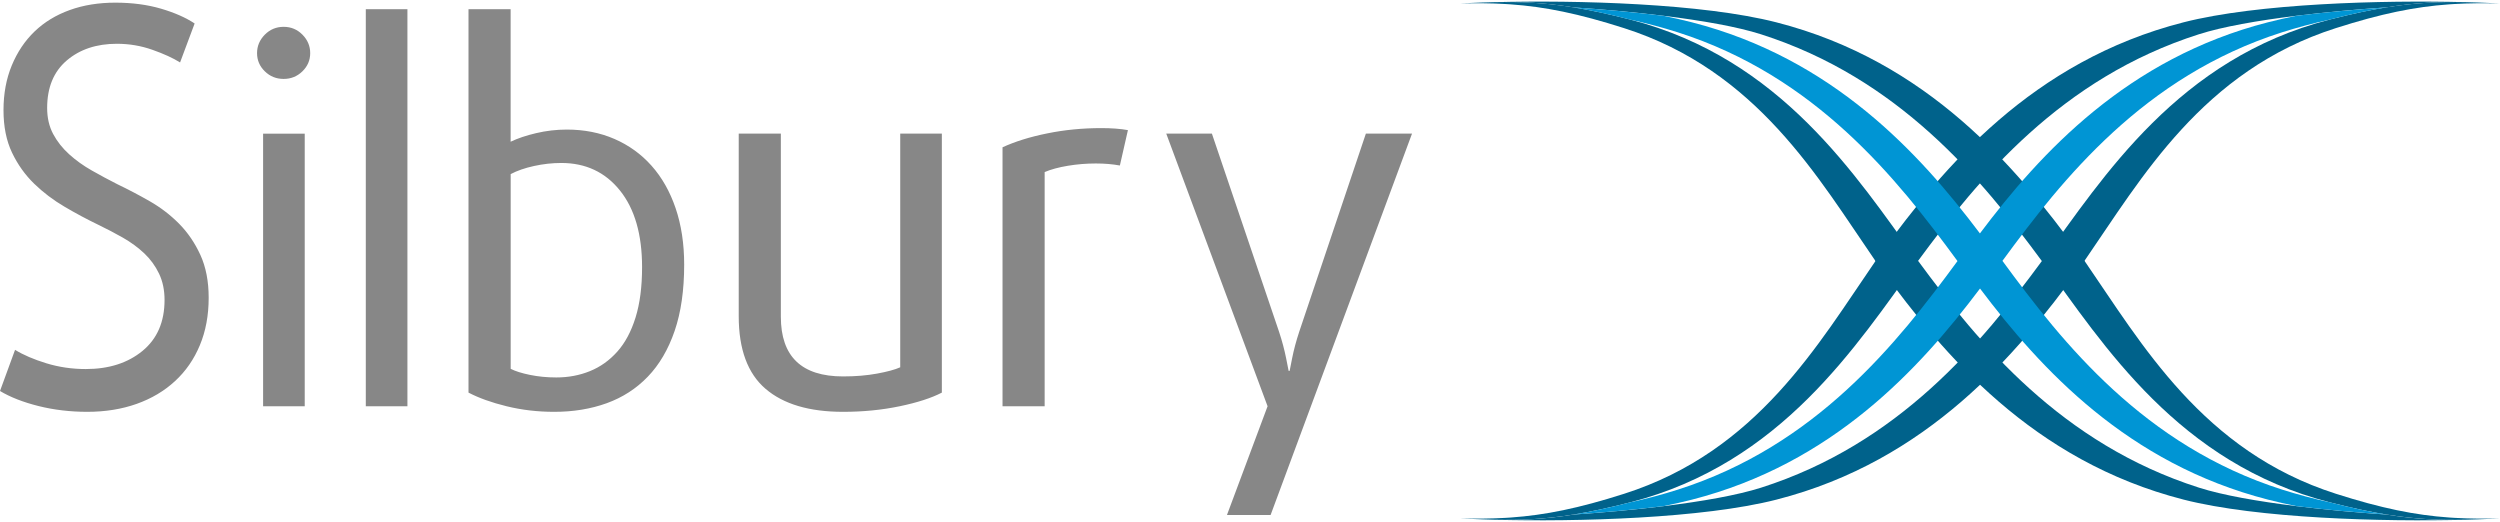 <?xml version="1.0" encoding="utf-8"?><!DOCTYPE svg PUBLIC "-//W3C//DTD SVG 1.0//EN" "http://www.w3.org/TR/2001/REC-SVG-20010904/DTD/svg10.dtd"><svg version="1" xmlns="http://www.w3.org/2000/svg" xmlns:xlink="http://www.w3.org/1999/xlink" width="100" height="20.876" viewBox="0 0 100 20.876"><defs><path id="bma" d="M0 0H100V20.876H0z"/></defs><clipPath id="bmb"><use xlink:href="#bma" overflow="visible"/></clipPath><path clip-path="url(#bmb)" fill="#00628B" d="M81.699,10.419c2.455-3.375,5.436-8.071,11.48-9.634 c0.009-0.002,0.018-0.005,0.028-0.008c0.855-0.22,1.584-0.375,2.247-0.483c1.15-0.187,2.102-0.229,3.167-0.208 c0.316,0.006,0.642,0.019,0.985,0.034c0.127,0.006,0.256,0.012,0.388,0.02c-0.639-0.017-1.228-0.013-1.806,0.02 c-0.074,0.005-0.148,0.008-0.222,0.014c-1.372,0.097-2.707,0.368-4.531,0.95c-5.34,1.704-7.777,6.006-10.06,9.315h-1.691 C81.688,10.433,81.694,10.426,81.699,10.419"/><path clip-path="url(#bmb)" fill="#00628B" d="M62.944 20.582c1.196-.081 2.438-.193 3.599-.336 1.55-.191 2.953-.438 3.899-.739 5.513-1.759 8.808-5.77 11.235-9.069h1.712c-.083.115-.166.228-.248.34-2.459 3.38-6.017 7.656-12.082 9.207-2.956.755-7.973.892-11.283.805C60.842 20.812 61.794 20.769 62.944 20.582M76.694 10.419c-2.456-3.375-5.436-8.071-11.479-9.634-.011-.002-.019-.005-.028-.008-.855-.22-1.584-.375-2.248-.483-1.149-.187-2.102-.229-3.167-.208-.314.006-.64.019-.983.034-.127.006-.256.012-.389.02.64-.017 1.229-.013 1.806.02.074.005.149.008.222.014 1.373.097 2.708.368 4.531.95 5.341 1.704 7.777 6.006 10.059 9.315h1.692C76.703 10.433 76.698 10.426 76.694 10.419"/><path clip-path="url(#bmb)" fill="#00628B" d="M95.454,0.295c-1.196,0.081-2.438,0.193-3.599,0.336 c-1.55,0.191-2.954,0.438-3.9,0.74c-5.513,1.759-8.809,5.77-11.235,9.068h-1.713c0.084-0.114,0.167-0.228,0.249-0.34 c2.459-3.38,6.017-7.656,12.084-9.206C90.295,0.136,95.311,0,98.621,0.087C97.556,0.065,96.604,0.108,95.454,0.295"/><path clip-path="url(#bmb)" fill="#00628B" d="M62.938.295c1.197.081 2.439.193 3.6.336 1.549.191 2.953.438 3.9.74 5.512 1.759 8.807 5.77 11.234 9.068h1.712c-.083-.114-.166-.228-.248-.34-2.458-3.38-6.017-7.656-12.083-9.206C68.098.136 63.082 0 59.771.087 60.836.065 61.789.108 62.938.295M95.46 20.582c-1.196-.081-2.438-.193-3.598-.336-1.551-.191-2.954-.438-3.9-.739-5.512-1.759-8.808-5.77-11.235-9.069h-1.711c.083.115.166.228.248.34 2.459 3.38 6.018 7.656 12.083 9.207 2.956.755 7.971.892 11.282.805C97.562 20.812 96.61 20.769 95.46 20.582"/><path clip-path="url(#bmb)" fill="#00628B" d="M81.704 10.458c2.456 3.374 5.437 8.07 11.48 9.633.009.001.019.005.028.007.856.22 1.584.375 2.248.483 1.15.187 2.102.23 3.167.208.315-.007.641-.019.984-.035.127-.006.256-.012.389-.019-.64.017-1.228.013-1.807-.02-.074-.004-.148-.008-.222-.014-1.373-.097-2.708-.367-4.531-.949-5.34-1.704-7.777-6.006-10.058-9.315H81.69C81.695 10.444 81.699 10.451 81.704 10.458M76.7 10.458c-2.457 3.374-5.436 8.07-11.481 9.633-.009.001-.018.005-.027.007-.856.22-1.584.375-2.248.483-1.15.187-2.102.23-3.168.208-.315-.007-.641-.019-.983-.035-.127-.006-.256-.012-.389-.019.639.017 1.229.013 1.807-.02.073-.004.149-.008.222-.014 1.372-.097 2.707-.367 4.53-.949 5.341-1.704 7.778-6.006 10.059-9.315h1.692C76.709 10.444 76.705 10.451 76.7 10.458"/><path clip-path="url(#bmb)" fill="#0095D4" d="M93.212,20.098c-0.009-0.002-0.019-0.005-0.028-0.007 c-0.65-0.144-1.286-0.312-1.902-0.508c-5.514-1.758-8.759-5.839-11.182-9.145h-0.005c2.423-3.306,5.668-7.385,11.181-9.144 c0.618-0.196,1.253-0.365,1.903-0.508c0.009-0.002,0.018-0.005,0.028-0.008c0.856-0.22,1.584-0.374,2.247-0.482 c-1.196,0.081-2.438,0.193-3.599,0.336c-0.384,0.078-0.766,0.164-1.141,0.261c-5.615,1.44-9.083,5.209-11.517,8.444 c-2.436-3.235-5.904-7.004-11.52-8.444c-0.375-0.097-0.756-0.183-1.141-0.261c-1.16-0.143-2.402-0.255-3.599-0.336 c0.664,0.108,1.393,0.263,2.248,0.482c0.01,0.003,0.018,0.006,0.028,0.008c0.649,0.144,1.286,0.312,1.903,0.508 c5.512,1.759,8.759,5.839,11.181,9.145h0.005c-2.423,3.305-5.668,7.385-11.18,9.144c-0.617,0.197-1.254,0.365-1.904,0.508 c-0.008,0.002-0.018,0.005-0.027,0.007c-0.856,0.22-1.584,0.375-2.248,0.483c1.196-0.081,2.438-0.193,3.598-0.336 c0.385-0.078,0.766-0.164,1.141-0.26c5.616-1.441,9.084-5.21,11.519-8.444c2.436,3.233,5.903,7.002,11.519,8.444 c0.376,0.096,0.756,0.182,1.141,0.26c1.16,0.143,2.402,0.255,3.599,0.336C94.797,20.474,94.068,20.318,93.212,20.098"/><path clip-path="url(#bmb)" fill="#878787" d="M8.347 11.91c0 .702-.117 1.334-.352 1.897-.234.563-.565 1.042-.993 1.436-.428.396-.94.7-1.535.912-.595.211-1.254.318-1.976.318-.683 0-1.332-.077-1.946-.23C.929 16.089.414 15.888 0 15.64l.602-1.646c.334.205.752.384 1.254.538.501.153 1.026.23 1.575.23.923 0 1.678-.241 2.268-.725.588-.482.883-1.162.883-2.04 0-.395-.074-.747-.221-1.053-.147-.307-.345-.578-.592-.812C5.521 9.899 5.236 9.69 4.916 9.507 4.594 9.325 4.267 9.153 3.933 8.992c-.455-.22-.907-.461-1.354-.725C2.13 8.004 1.726 7.697 1.364 7.346c-.361-.352-.656-.764-.883-1.24C.254 5.631.14 5.064.14 4.406s.11-1.254.331-1.788c.221-.534.525-.987.913-1.36C1.772.885 2.24.6 2.789.402c.548-.198 1.157-.296 1.826-.296.668 0 1.277.08 1.826.241C6.989.509 7.437.706 7.785.94L7.203 2.498C6.922 2.322 6.554 2.154 6.099 1.993c-.455-.161-.93-.242-1.424-.242-.816 0-1.485.224-2.006.669C2.146 2.867 1.886 3.5 1.886 4.319c0 .395.081.742.241 1.042.16.3.374.57.642.812S3.337 6.63 3.671 6.819C4.005 7.01 4.347 7.192 4.695 7.369c.428.205.859.431 1.294.68.435.249.826.548 1.174.899.348.352.632.769.853 1.251C8.236 10.681 8.347 11.251 8.347 11.91M12.408 2.125c0 .283-.104.526-.311.728-.208.203-.458.304-.752.304-.294 0-.545-.101-.752-.304-.208-.202-.311-.445-.311-.728s.104-.529.311-.739c.207-.208.458-.313.752-.313.294 0 .545.104.752.313C12.304 1.595 12.408 1.841 12.408 2.125M10.524 5.346h1.665V16.25h-1.665V5.346zM14.632.368H16.297V16.25H14.632zM27.367 10.585c0 1.025-.127 1.909-.381 2.65-.254.741-.612 1.353-1.074 1.832-.461.479-1.01.832-1.645 1.062-.635.229-1.334.344-2.097.344-.669 0-1.304-.075-1.906-.223-.602-.147-1.11-.33-1.524-.546V.368h1.685v5.301c.281-.135.622-.25 1.023-.344s.809-.142 1.224-.142c.695 0 1.33.125 1.906.375.575.25 1.069.606 1.484 1.072.415.466.736 1.032.963 1.7C27.252 8.997 27.367 9.75 27.367 10.585M25.683 10.687c0-1.308-.294-2.33-.883-3.065-.588-.735-1.371-1.103-2.347-1.103-.361 0-.726.04-1.093.121-.368.081-.679.189-.933.324v7.789c.187.095.444.176.772.243.328.067.679.102 1.054.102.481 0 .929-.084 1.344-.253.415-.168.779-.427 1.093-.778.314-.351.558-.807.732-1.367C25.596 12.14 25.683 11.469 25.683 10.687M37.675 15.704c-.415.216-.977.398-1.686.546-.709.148-1.464.223-2.267.223-1.351 0-2.384-.307-3.1-.92-.716-.614-1.073-1.582-1.073-2.904V5.345h1.685v7.324c0 1.591.829 2.388 2.488 2.388.495 0 .946-.037 1.354-.112.408-.074.719-.158.933-.253V5.345h1.665V15.704zM44.795 6.62c-.147-.027-.301-.047-.461-.061-.161-.013-.328-.02-.501-.02-.375 0-.746.03-1.114.091-.368.061-.679.145-.933.253v9.367h-1.685V5.892c.495-.229 1.09-.415 1.786-.556.695-.142 1.417-.212 2.167-.212.201 0 .391.007.571.02.181.014.344.033.492.061L44.795 6.62zM50.824 20.6h-1.746l1.625-4.35L46.65 5.345h1.826l2.688 7.931c.121.364.213.715.281 1.052l.1.506h.041l.1-.506c.067-.336.161-.688.281-1.052l2.668-7.931h1.846L50.824 20.6z"/></svg>
